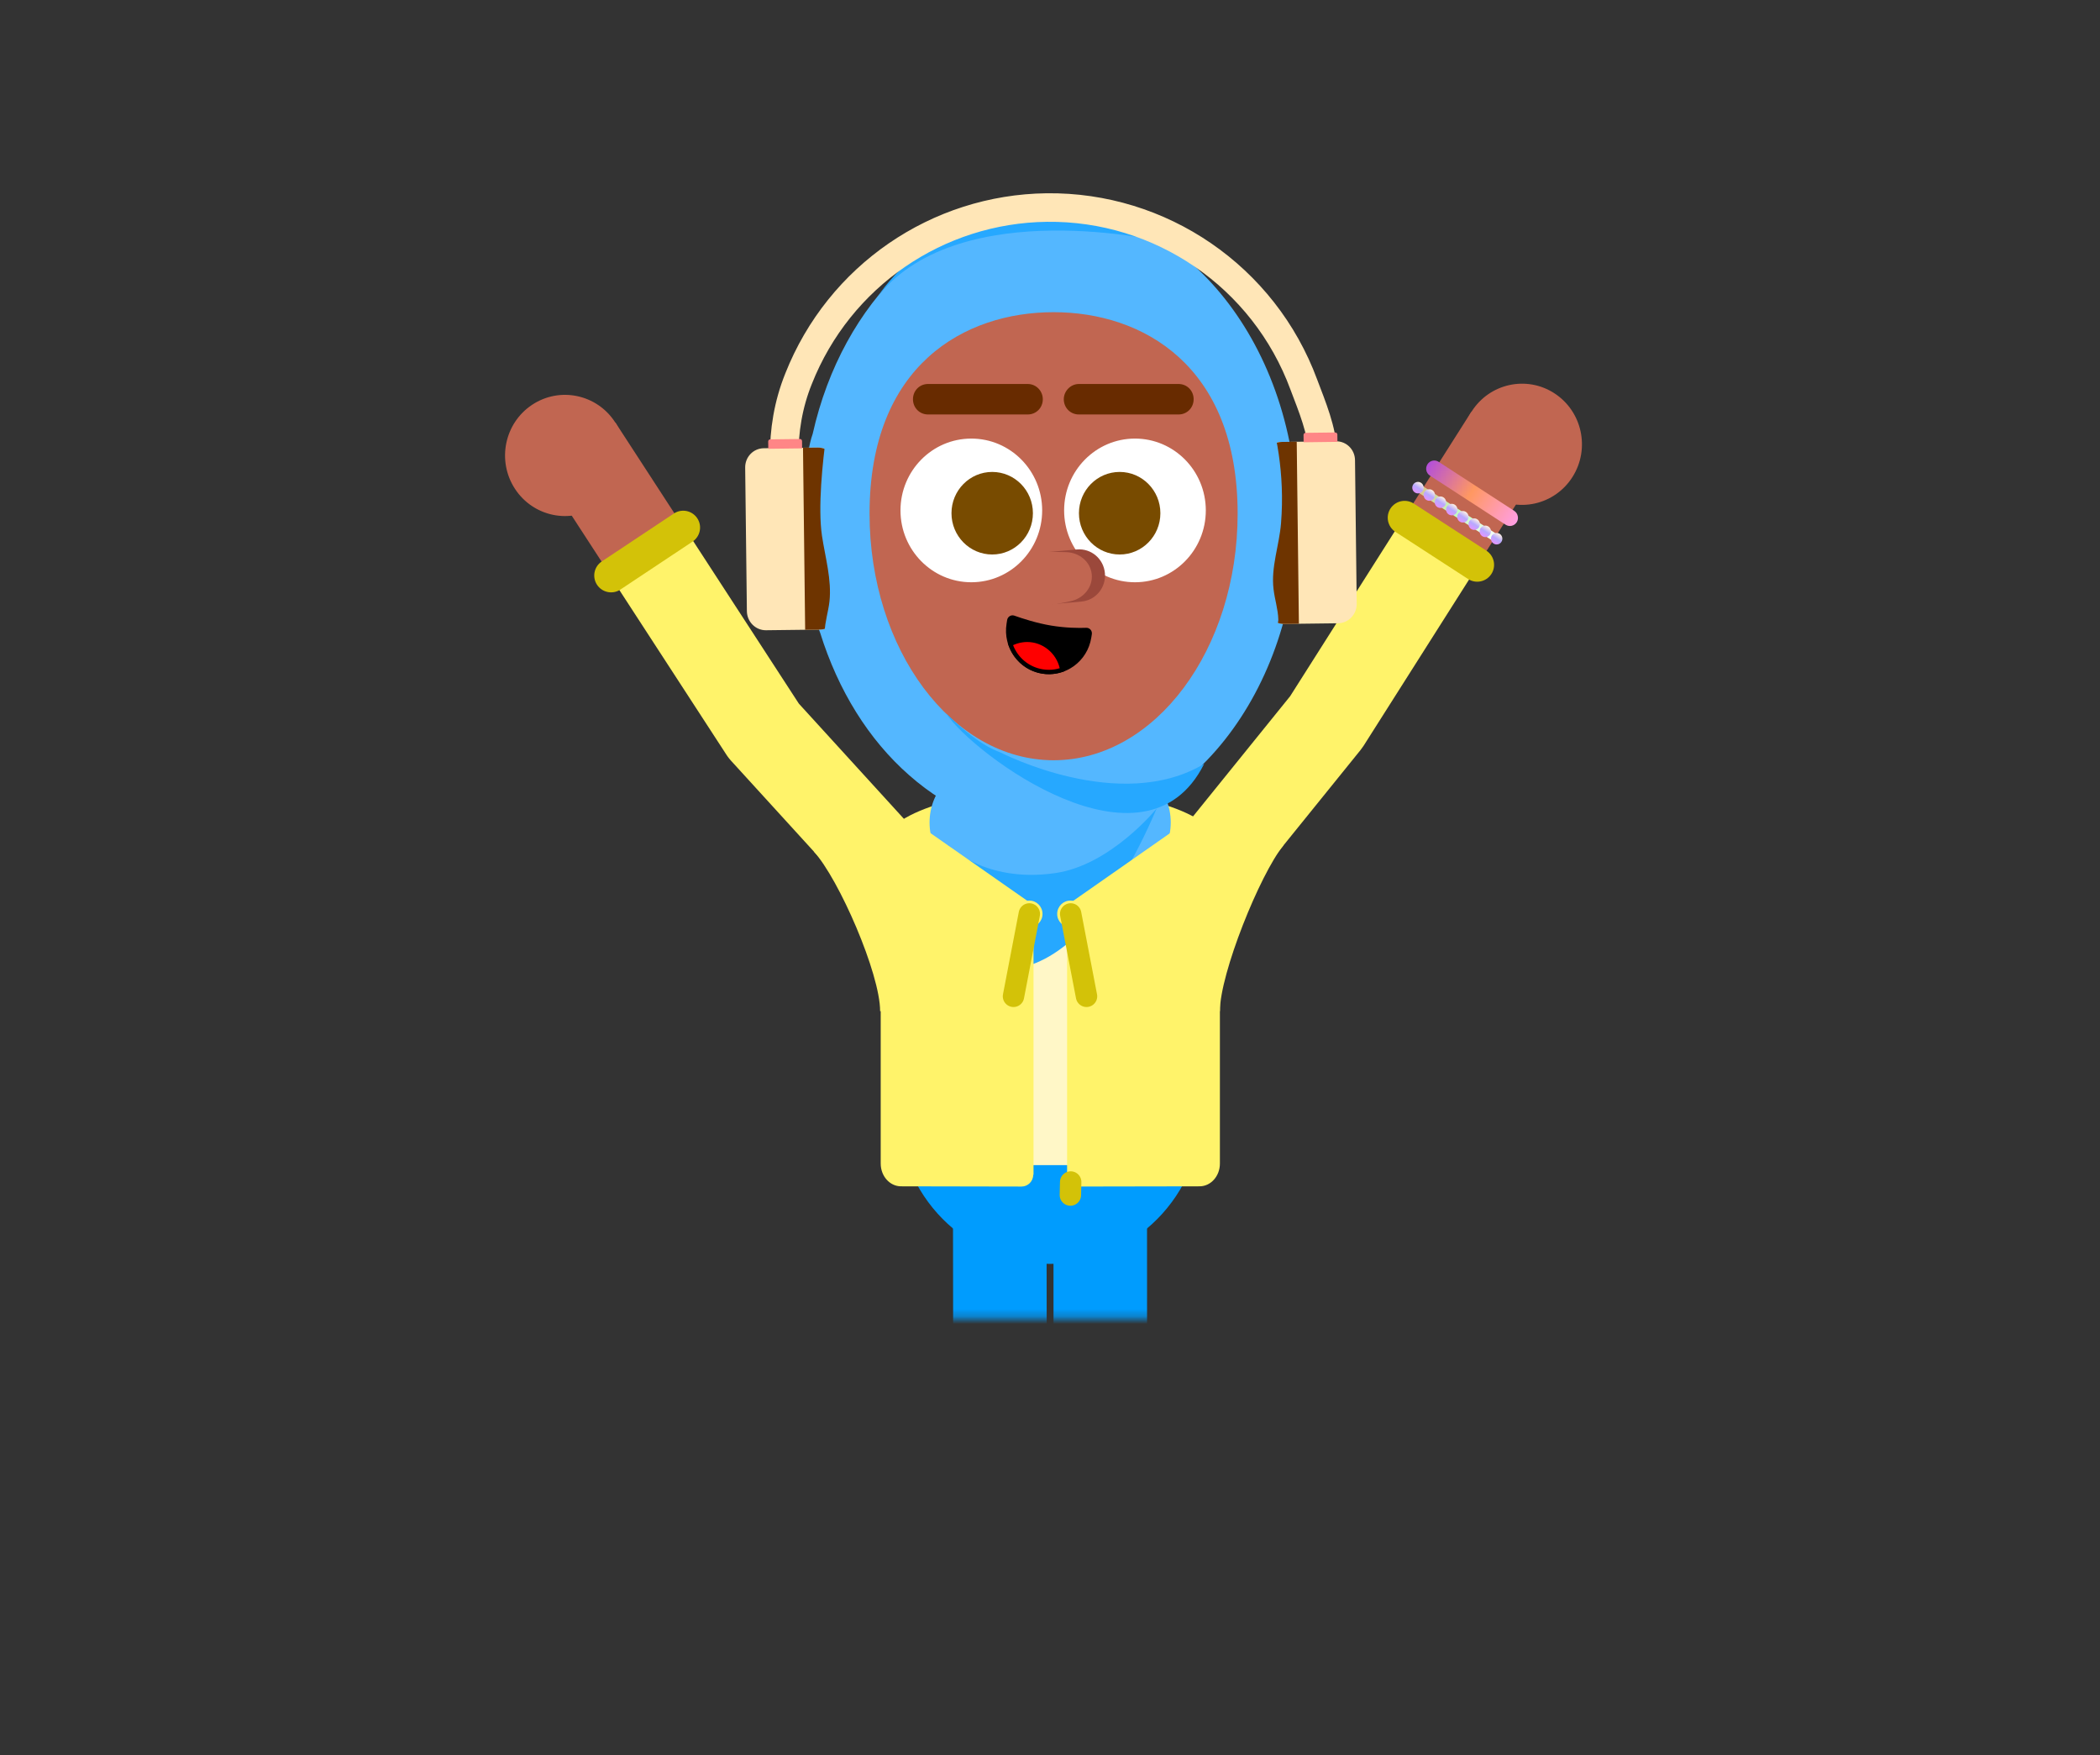 <svg viewBox="0 0 280 234" fill="none" xmlns="http://www.w3.org/2000/svg">
    <rect x="0" y="0" width="280" height="234" fill="#333333" stroke="none"/>
    <g clip-path="url(#clip0_4667_32368)">
        <mask id="mask0_4667_32368" style="mask-type:luminance" maskUnits="userSpaceOnUse" x="-1"
            y="0" width="282" height="234">
            <path d="M280.099 0H-0.099V234H280.099V0Z" fill="white"></path>
        </mask>
        <g mask="url(#mask0_4667_32368)">

            <mask id="mask1_4667_32368" style="mask-type:luminance" maskUnits="userSpaceOnUse"
                x="-1" y="0" width="282" height="176">
                <path d="M280.099 0H-0.099V175.751H280.099V0Z" fill="white"></path>
            </mask>
            <g mask="url(#mask1_4667_32368)">
                <path
                    d="M207.252 52.431C210.966 54.84 212.045 59.838 209.662 63.593C207.279 67.348 202.337 68.439 198.623 66.03C194.909 63.62 193.83 58.623 196.213 54.868C198.596 51.113 203.538 50.022 207.252 52.431Z"
                    fill="#C16651"></path>
                <path d="M176.828 96.26L192.121 72.16L201.086 58.034" stroke="#C16651"
                    stroke-width="11.65" stroke-linejoin="round"></path>
                <path d="M157.818 119.781L176.827 96.26L192.121 72.159" stroke="#FFF36A"
                    stroke-width="11.809" stroke-linejoin="round"></path>
                <path
                    d="M202.231 69.618C201.907 70.128 201.245 70.275 200.74 69.947L190.653 63.403C190.149 63.076 190.004 62.407 190.328 61.897C190.651 61.387 191.314 61.24 191.818 61.568L201.905 68.111C202.376 68.417 202.554 69.108 202.231 69.618Z"
                    fill="url(#paint0_linear_4667_32368)"></path>
                <path
                    d="M199.991 72.101C199.84 72.339 199.509 72.412 199.273 72.259L189.186 65.715C188.951 65.562 188.878 65.228 189.029 64.99C189.181 64.752 189.512 64.679 189.747 64.831L199.834 71.375C200.07 71.528 200.142 71.863 199.991 72.101Z"
                    fill="url(#paint1_linear_4667_32368)"></path>
                <path
                    d="M198.915 71.403C199.142 71.046 199.611 70.942 199.964 71.171C200.317 71.4 200.419 71.875 200.193 72.231C199.967 72.588 199.497 72.692 199.144 72.463C198.791 72.234 198.689 71.759 198.915 71.403Z"
                    fill="url(#paint2_linear_4667_32368)"></path>
                <path
                    d="M197.402 70.421C197.629 70.064 198.098 69.961 198.451 70.189C198.804 70.418 198.906 70.893 198.68 71.25C198.454 71.607 197.984 71.71 197.631 71.481C197.278 71.252 197.176 70.778 197.402 70.421Z"
                    fill="url(#paint3_linear_4667_32368)"></path>
                <path
                    d="M195.922 69.461C196.149 69.105 196.618 69.001 196.971 69.23C197.324 69.459 197.426 69.933 197.2 70.29C196.974 70.647 196.504 70.751 196.151 70.522C195.798 70.293 195.696 69.818 195.922 69.461Z"
                    fill="url(#paint4_linear_4667_32368)"></path>
                <path
                    d="M194.409 68.48C194.636 68.123 195.105 68.019 195.458 68.248C195.811 68.477 195.913 68.952 195.687 69.309C195.461 69.665 194.991 69.769 194.638 69.54C194.285 69.311 194.183 68.836 194.409 68.48Z"
                    fill="url(#paint5_linear_4667_32368)"></path>
                <path
                    d="M192.93 67.52C193.157 67.163 193.626 67.06 193.979 67.288C194.332 67.517 194.435 67.992 194.208 68.349C193.982 68.706 193.512 68.809 193.159 68.58C192.807 68.351 192.704 67.877 192.93 67.52Z"
                    fill="url(#paint6_linear_4667_32368)"></path>
                <path
                    d="M191.417 66.538C191.644 66.181 192.113 66.078 192.466 66.307C192.819 66.536 192.921 67.01 192.695 67.367C192.469 67.724 191.999 67.828 191.646 67.599C191.293 67.37 191.191 66.895 191.417 66.538Z"
                    fill="url(#paint7_linear_4667_32368)"></path>
                <path
                    d="M189.937 65.579C190.164 65.222 190.633 65.118 190.986 65.347C191.339 65.576 191.441 66.051 191.215 66.407C190.989 66.764 190.519 66.868 190.166 66.639C189.813 66.41 189.711 65.935 189.937 65.579Z"
                    fill="url(#paint8_linear_4667_32368)"></path>
                <path
                    d="M188.424 64.597C188.651 64.24 189.12 64.137 189.473 64.365C189.826 64.594 189.928 65.069 189.702 65.426C189.476 65.783 189.006 65.886 188.653 65.657C188.3 65.428 188.198 64.954 188.424 64.597Z"
                    fill="url(#paint9_linear_4667_32368)"></path>
                <path d="M196.963 75.301L187.279 69.019" stroke="#D3C208" stroke-width="4.496"
                    stroke-linecap="round" stroke-linejoin="round"></path>
                <path
                    d="M70.942 53.969C67.254 56.42 66.23 61.429 68.654 65.157C71.078 68.885 76.032 69.921 79.72 67.47C83.407 65.019 84.432 60.01 82.008 56.282C79.584 52.554 74.629 51.518 70.942 53.969Z"
                    fill="#C16651"></path>
                <path d="M101.826 97.427L86.287 73.527L77.169 59.503" stroke="#C16651"
                    stroke-width="11.65" stroke-linejoin="round"></path>
                <path d="M122.192 119.757L101.826 97.427L86.287 73.527" stroke="#FFF36A"
                    stroke-width="11.809" stroke-linejoin="round"></path>
                <path d="M81.48 76.722L91.094 70.332" stroke="#D3C208" stroke-width="4.496"
                    stroke-linecap="round" stroke-linejoin="round"></path>
                <path
                    d="M153.271 116.024C155.323 113.484 159.023 113.108 161.534 115.183C164.046 117.258 164.418 120.999 162.366 123.538C160.314 126.077 156.614 126.454 154.102 124.379C151.591 122.304 151.218 118.563 153.271 116.024Z"
                    fill="#FFF36A"></path>
                <path
                    d="M126.532 115.755C124.332 113.345 120.617 113.193 118.233 115.417C115.849 117.64 115.699 121.397 117.899 123.807C120.098 126.217 123.813 126.369 126.197 124.145C128.581 121.922 128.731 118.165 126.532 115.755Z"
                    fill="#FFF36A"></path>
                <path d="M133.3 159.608L133.35 197.9L133.268 240.427" stroke="#009CFE"
                    stroke-width="12.473" stroke-linejoin="round"></path>
                <path
                    d="M139.536 159.611C139.534 163.075 136.756 165.881 133.331 165.88C129.905 165.879 127.13 163.07 127.131 159.606C127.132 156.143 129.91 153.337 133.336 153.338C136.761 153.339 139.537 156.148 139.536 159.611Z"
                    fill="#009CFE"></path>
                <path d="M146.699 159.608L146.714 197.9L146.731 240.427" stroke="#009CFE"
                    stroke-width="12.473" stroke-linejoin="round"></path>
                <path
                    d="M152.901 159.608C152.903 163.072 150.127 165.88 146.702 165.882C143.276 165.883 140.498 163.077 140.497 159.613C140.495 156.15 143.271 153.341 146.697 153.34C150.122 153.339 152.9 156.145 152.901 159.608Z"
                    fill="#009CFE"></path>
                <path
                    d="M117.349 134.807C117.349 129.799 111.863 117.192 108.504 113.511L113.144 109.183L125.499 119.337L125.499 134.807L117.349 134.807Z"
                    fill="#FFF36A"></path>
                <path
                    d="M162.653 134.807C162.653 129.799 167.978 116.595 171.113 112.716L166.225 108.678L154.503 119.337L154.503 134.807L162.653 134.807Z"
                    fill="#FFF36A"></path>
                <path
                    d="M140.08 105.239C152.568 105.239 162.692 108.766 162.692 113.116C162.692 117.466 152.568 120.993 140.08 120.993C127.592 120.993 117.468 117.466 117.468 113.116C117.468 108.766 127.592 105.239 140.08 105.239Z"
                    fill="#FFF36A"></path>
                <path
                    d="M119.785 146.239L160.255 146.239L160.255 148.016C160.255 159.326 151.186 168.495 140 168.495C128.814 168.495 119.745 159.326 119.745 148.016L119.785 146.239Z"
                    fill="#009CFE"></path>
                <path
                    d="M160.295 155.327L119.785 155.327L119.785 126.244C119.785 117.317 126.976 110.047 135.805 110.047L144.235 110.047C153.064 110.047 160.255 117.317 160.255 126.244L160.295 155.327Z"
                    fill="#FFF7C7"></path>
                <path
                    d="M148.31 117.52L131.73 117.52C127.416 117.52 123.94 114.005 123.94 109.643C123.94 105.281 127.416 101.766 131.73 101.766L148.31 101.766C152.624 101.766 156.1 105.281 156.1 109.643C156.1 114.005 152.624 117.52 148.31 117.52Z"
                    fill="#54B7FF"></path>
                <path
                    d="M126.337 112.631C127.057 115.539 135.007 120.725 135.486 122.502C136.285 125.619 132.05 129.571 135.206 129.167C141.279 128.359 148.031 122.22 154.223 107.784C154.223 107.784 148.11 115.35 140.68 116.4C131.171 117.773 126.337 112.631 126.337 112.631Z"
                    fill="#26A8FF"></path>
                <path
                    d="M142.318 158.186L159.936 158.155C161.454 158.155 162.653 156.781 162.653 155.125L162.653 112.915C162.653 111.784 161.854 110.895 160.855 110.895L156.261 110.895L142.278 120.67L142.278 158.186L142.318 158.186Z"
                    fill="#FFF36A"></path>
                <path
                    d="M142.717 120.063C143.688 120.063 144.475 120.859 144.475 121.841C144.475 122.822 143.688 123.618 142.717 123.618C141.746 123.618 140.959 122.822 140.959 121.841C140.959 120.859 141.746 120.063 142.717 120.063Z"
                    fill="#FFF36A"></path>
                <path d="M142.757 121.841L144.869 132.824" stroke="#D3C208" stroke-width="2.852"
                    stroke-linecap="round" stroke-linejoin="round"></path>
                <path d="M142.757 157.579L142.717 159.316" stroke="#D3C208" stroke-width="2.852"
                    stroke-linecap="round" stroke-linejoin="round"></path>
                <path
                    d="M137.243 120.063C138.214 120.063 139.001 120.859 139.001 121.841C139.001 122.822 138.214 123.618 137.243 123.618C136.272 123.618 135.485 122.822 135.485 121.841C135.485 120.859 136.272 120.063 137.243 120.063Z"
                    fill="#FFF36A"></path>
                <path
                    d="M137.763 156.61C137.763 157.499 137.043 158.186 136.204 158.186L120.144 158.155C118.626 158.155 117.428 156.781 117.428 155.125L117.428 112.915C117.428 111.784 118.227 110.895 119.226 110.895L123.82 110.895L137.803 120.67L137.803 156.61L137.763 156.61Z"
                    fill="#FFF36A"></path>
                <path d="M137.243 121.841L135.132 132.824" stroke="#D3C208" stroke-width="2.852"
                    stroke-linecap="round" stroke-linejoin="round"></path>
                <path
                    d="M140.04 27.624C125.357 27.624 112.349 40.041 108.359 57.836C106.404 63.336 107.322 79.392 109.357 84.367C111.751 92.051 115.821 98.603 121.207 103.335C126.753 108.228 133.257 110.817 140.04 110.817C158.195 110.817 172.958 92.172 172.958 69.241C172.958 46.269 158.195 27.624 140.04 27.624Z"
                    fill="#54B7FF"></path>
                <path
                    d="M155.123 32.235C155.123 32.235 128.27 25.885 117.177 39.313C117.177 39.313 124.559 28.069 138.404 27.26C148.26 26.735 155.123 32.235 155.123 32.235Z"
                    fill="#26A8FF"></path>
                <path
                    d="M140.479 102.162C124.958 102.162 112.389 89.422 112.389 73.69L112.389 60.424C112.389 44.692 124.958 31.952 140.479 31.952C156 31.952 168.569 44.692 168.569 60.424L168.569 73.69C168.569 89.422 156 102.162 140.479 102.162Z"
                    fill="#C16651"></path>
                <path
                    d="M129.51 58.282C134.83 58.282 139.143 62.654 139.143 68.047C139.143 73.439 134.83 77.811 129.51 77.811C124.19 77.811 119.877 73.439 119.877 68.047C119.877 62.654 124.19 58.282 129.51 58.282Z"
                    fill="white"></path>
                <path
                    d="M129.51 58.282C134.83 58.282 139.143 62.654 139.143 68.047C139.143 73.439 134.83 77.811 129.51 77.811C124.19 77.811 119.877 73.439 119.877 68.047C119.877 62.654 124.19 58.282 129.51 58.282Z"
                    stroke="#C16651" stroke-width="0.374"></path>
                <path
                    d="M151.329 58.282C156.649 58.282 160.962 62.654 160.962 68.047C160.962 73.439 156.649 77.811 151.329 77.811C146.009 77.811 141.696 73.439 141.696 68.047C141.696 62.654 146.009 58.282 151.329 58.282Z"
                    fill="white"></path>
                <path
                    d="M151.329 58.282C156.649 58.282 160.962 62.654 160.962 68.047C160.962 73.439 156.649 77.811 151.329 77.811C146.009 77.811 141.696 73.439 141.696 68.047C141.696 62.654 146.009 58.282 151.329 58.282Z"
                    stroke="#C16651" stroke-width="0.374"></path>
            </g>
            <mask id="mask2_4667_32368" style="mask-type:luminance" maskUnits="userSpaceOnUse"
                x="119" y="58" width="21" height="20">
                <path
                    d="M129.51 58.282C134.83 58.282 139.143 62.654 139.143 68.047C139.143 73.439 134.83 77.811 129.51 77.811C124.19 77.811 119.877 73.439 119.877 68.047C119.877 62.654 124.19 58.282 129.51 58.282Z"
                    fill="white"></path>
            </mask>
            <g mask="url(#mask2_4667_32368)">
                <mask id="mask3_4667_32368" style="mask-type:luminance" maskUnits="userSpaceOnUse"
                    x="-1" y="0" width="282" height="176">
                    <path d="M280.099 0H-0.099V175.751H280.099V0Z" fill="white"></path>
                </mask>
                <g mask="url(#mask3_4667_32368)">
                    <path
                        d="M132.293 62.916C135.291 62.916 137.722 65.38 137.722 68.419C137.722 71.458 135.291 73.922 132.293 73.922C129.295 73.922 126.864 71.458 126.864 68.419C126.864 65.38 129.295 62.916 132.293 62.916Z"
                        fill="#784B00"></path>
                </g>
            </g>
            <mask id="mask4_4667_32368" style="mask-type:luminance" maskUnits="userSpaceOnUse"
                x="141" y="58" width="20" height="20">
                <path
                    d="M151.329 58.282C156.649 58.282 160.962 62.654 160.962 68.047C160.962 73.439 156.649 77.811 151.329 77.811C146.009 77.811 141.696 73.439 141.696 68.047C141.696 62.654 146.009 58.282 151.329 58.282Z"
                    fill="white"></path>
            </mask>
            <g mask="url(#mask4_4667_32368)">
                <mask id="mask5_4667_32368" style="mask-type:luminance" maskUnits="userSpaceOnUse"
                    x="-1" y="0" width="282" height="176">
                    <path d="M280.099 0H-0.099V175.751H280.099V0Z" fill="white"></path>
                </mask>
                <g mask="url(#mask5_4667_32368)">
                    <path
                        d="M149.288 62.916C152.286 62.916 154.717 65.38 154.717 68.419C154.717 71.458 152.286 73.922 149.288 73.922C146.29 73.922 143.859 71.458 143.859 68.419C143.859 65.38 146.29 62.916 149.288 62.916Z"
                        fill="#784B00"></path>
                </g>
            </g>
            <mask id="mask6_4667_32368" style="mask-type:luminance" maskUnits="userSpaceOnUse"
                x="119" y="58" width="21" height="20">
                <path
                    d="M129.51 58.282C134.83 58.282 139.143 62.654 139.143 68.047C139.143 73.439 134.83 77.811 129.51 77.811C124.19 77.811 119.877 73.439 119.877 68.047C119.877 62.654 124.19 58.282 129.51 58.282Z"
                    fill="white"></path>
            </mask>
            <g mask="url(#mask6_4667_32368)">
                <mask id="mask7_4667_32368" style="mask-type:luminance" maskUnits="userSpaceOnUse"
                    x="-1" y="0" width="282" height="176">
                    <path d="M280.099 0H-0.099V175.751H280.099V0Z" fill="white"></path>
                </mask>
                <g mask="url(#mask7_4667_32368)">
                    <path fill-rule="evenodd" clip-rule="evenodd"
                        d="M163.251 59.22C147.867 55.504 131.836 55.515 116.455 59.258C116.507 54.868 116.563 50.475 116.615 46.086C132 42.37 148.03 42.381 163.411 46.123C163.359 50.49 163.303 54.853 163.251 59.22Z"
                        fill="#9A483A"></path>
                </g>
            </g>
            <mask id="mask8_4667_32368" style="mask-type:luminance" maskUnits="userSpaceOnUse"
                x="141" y="58" width="20" height="20">
                <path
                    d="M151.329 58.282C156.649 58.282 160.962 62.654 160.962 68.047C160.962 73.439 156.649 77.811 151.329 77.811C146.009 77.811 141.696 73.439 141.696 68.047C141.696 62.654 146.009 58.282 151.329 58.282Z"
                    fill="white"></path>
            </mask>
            <g mask="url(#mask8_4667_32368)">
                <mask id="mask9_4667_32368" style="mask-type:luminance" maskUnits="userSpaceOnUse"
                    x="-1" y="0" width="282" height="176">
                    <path d="M280.099 0H-0.099V175.751H280.099V0Z" fill="white"></path>
                </mask>
                <g mask="url(#mask9_4667_32368)">
                    <path fill-rule="evenodd" clip-rule="evenodd"
                        d="M163.251 59.22C147.867 55.504 131.836 55.515 116.455 59.258C116.507 54.868 116.563 50.475 116.615 46.086C132 42.37 148.03 42.381 163.411 46.123C163.359 50.49 163.303 54.853 163.251 59.22Z"
                        fill="#9A483A"></path>
                </g>
            </g>
            <mask id="mask10_4667_32368" style="mask-type:luminance" maskUnits="userSpaceOnUse"
                x="119" y="58" width="21" height="20">
                <path
                    d="M129.51 58.282C134.83 58.282 139.143 62.654 139.143 68.047C139.143 73.439 134.83 77.811 129.51 77.811C124.19 77.811 119.877 73.439 119.877 68.047C119.877 62.654 124.19 58.282 129.51 58.282Z"
                    fill="white"></path>
            </mask>
            <g mask="url(#mask10_4667_32368)">
                <mask id="mask11_4667_32368" style="mask-type:luminance" maskUnits="userSpaceOnUse"
                    x="-1" y="0" width="282" height="176">
                    <path d="M280.099 0H-0.099V175.751H280.099V0Z" fill="white"></path>
                </mask>
                <g mask="url(#mask11_4667_32368)">
                    <path fill-rule="evenodd" clip-rule="evenodd"
                        d="M163.251 59.22C147.867 55.504 131.836 55.515 116.455 59.258C116.507 54.868 116.563 50.475 116.615 46.086C132 42.37 148.03 42.381 163.411 46.123C163.359 50.49 163.303 54.853 163.251 59.22Z"
                        fill="#C16651"></path>
                </g>
            </g>
            <mask id="mask12_4667_32368" style="mask-type:luminance" maskUnits="userSpaceOnUse"
                x="141" y="58" width="20" height="20">
                <path
                    d="M151.329 58.282C156.649 58.282 160.962 62.654 160.962 68.047C160.962 73.439 156.649 77.811 151.329 77.811C146.009 77.811 141.696 73.439 141.696 68.047C141.696 62.654 146.009 58.282 151.329 58.282Z"
                    fill="white"></path>
            </mask>
            <g mask="url(#mask12_4667_32368)">
                <mask id="mask13_4667_32368" style="mask-type:luminance" maskUnits="userSpaceOnUse"
                    x="-1" y="0" width="282" height="176">
                    <path d="M280.099 0H-0.099V175.751H280.099V0Z" fill="white"></path>
                </mask>
                <g mask="url(#mask13_4667_32368)">
                    <path fill-rule="evenodd" clip-rule="evenodd"
                        d="M163.251 59.22C147.867 55.504 131.836 55.515 116.455 59.258C116.507 54.868 116.563 50.475 116.615 46.086C132 42.37 148.03 42.381 163.411 46.123C163.359 50.49 163.303 54.853 163.251 59.22Z"
                        fill="#C16651"></path>
                </g>
            </g>
            <mask id="mask14_4667_32368" style="mask-type:luminance" maskUnits="userSpaceOnUse"
                x="-1" y="0" width="282" height="176">
                <path d="M280.099 0H-0.099V175.751H280.099V0Z" fill="white"></path>
            </mask>
            <g mask="url(#mask14_4667_32368)">
                <path
                    d="M151.329 57.906C156.854 57.906 161.333 62.446 161.333 68.047C161.333 73.647 156.854 78.187 151.329 78.187C145.804 78.187 141.325 73.647 141.325 68.047C141.325 62.446 145.804 57.906 151.329 57.906Z"
                    stroke="#C16651" stroke-width="0.747"></path>
                <path
                    d="M129.51 57.906C135.035 57.906 139.514 62.446 139.514 68.047C139.514 73.647 135.035 78.187 129.51 78.187C123.985 78.187 119.506 73.647 119.506 68.047C119.506 62.446 123.985 57.906 129.51 57.906Z"
                    stroke="#C16651" stroke-width="0.747"></path>
                <path
                    d="M138.932 80.662L144.198 80.195C146.09 80.026 147.489 78.338 147.322 76.419C147.155 74.501 145.489 73.083 143.597 73.252L138.331 73.719L138.932 80.662Z"
                    fill="#9B483B"></path>
                <path
                    d="M138.843 80.933L142.691 80.162C144.479 79.804 145.715 78.273 145.57 76.603C145.426 74.93 143.945 73.643 142.123 73.606L138.201 73.523L138.843 80.933Z"
                    fill="#C16651"></path>
                <path
                    d="M138.936 89.804C135.815 89.289 133.7 86.306 134.208 83.143L134.286 82.654C134.36 82.199 134.821 81.924 135.247 82.075C136.301 82.451 138.223 83.079 140.153 83.399C142.138 83.726 143.849 83.734 144.832 83.696C145.292 83.677 145.652 84.091 145.578 84.553L145.504 85.012C144.999 88.175 142.056 90.319 138.936 89.804Z"
                    fill="black"></path>
                <path
                    d="M139.848 89.586C139.559 89.586 139.266 89.564 138.98 89.515C136.984 89.184 135.37 87.792 134.717 85.859C135.203 85.595 135.726 85.422 136.279 85.343C136.505 85.309 136.731 85.294 136.958 85.294C139.251 85.294 141.236 86.998 141.63 89.278C141.054 89.484 140.457 89.586 139.848 89.586Z"
                    fill="#FF0000"></path>
                <path
                    d="M136.958 85.588C139.028 85.588 140.828 87.062 141.296 89.082C140.824 89.225 140.338 89.296 139.848 89.296C139.574 89.296 139.299 89.274 139.025 89.229C137.217 88.931 135.741 87.713 135.076 86.009C135.47 85.825 135.885 85.701 136.319 85.637C136.531 85.603 136.746 85.588 136.958 85.588ZM136.958 85.001C136.72 85.001 136.479 85.02 136.238 85.054C135.555 85.151 134.928 85.385 134.371 85.723C134.976 87.792 136.694 89.436 138.932 89.804C139.24 89.857 139.544 89.879 139.848 89.879C140.583 89.879 141.292 89.736 141.949 89.473C141.945 89.447 141.945 89.417 141.941 89.39C141.581 86.84 139.425 85.001 136.958 85.001Z"
                    fill="black"></path>
                <path
                    d="M137.037 51.192L123.732 51.192C122.61 51.192 121.729 52.086 121.729 53.223C121.729 54.36 122.61 55.254 123.732 55.254L137.037 55.254C138.16 55.254 139.041 54.36 139.041 53.223C139.041 52.126 138.16 51.192 137.037 51.192Z"
                    fill="#682B00"></path>
                <path
                    d="M143.842 51.192L157.148 51.192C158.27 51.192 159.151 52.086 159.151 53.223C159.151 54.361 158.27 55.254 157.148 55.254L143.842 55.254C142.72 55.254 141.839 54.361 141.839 53.223C141.839 52.126 142.76 51.192 143.842 51.192Z"
                    fill="#682B00"></path>
                <path
                    d="M176.346 60.305C176.312 57.475 174.957 54.215 173.844 51.276C168.526 36.861 154.728 27.483 139.567 27.668C125.005 27.845 111.903 36.782 106.479 50.478C105.083 53.933 104.527 57.499 104.567 60.896"
                    stroke="#FFE6B7" stroke-width="3.806" stroke-linecap="round"
                    stroke-linejoin="round"></path>
                <path
                    d="M102.128 84.021L109.31 83.934C110.706 83.917 111.81 82.771 111.793 81.355L109.445 71.798L111.566 62.186C111.549 60.771 110.418 59.652 109.022 59.669L101.84 59.757C100.444 59.774 99.34 60.92 99.357 62.335L99.584 81.463C99.601 82.919 100.771 84.038 102.128 84.021Z"
                    fill="#FFE6B7"></path>
                <path
                    d="M107.354 83.957L109.309 83.934C110.706 83.917 111.81 82.771 111.793 81.355L111.607 79.133C111.19 74.244 111.131 69.31 111.432 64.412L111.566 62.186C111.549 60.771 110.418 59.652 109.022 59.669L107.067 59.693L107.354 83.957Z"
                    fill="#6E3400"></path>
                <path
                    d="M106.949 59.775L102.44 59.83L102.429 58.86C102.427 58.698 102.545 58.575 102.705 58.573L106.654 58.525C106.814 58.523 106.935 58.643 106.937 58.805L106.949 59.775Z"
                    fill="#FF8686"></path>
                <path
                    d="M178.412 83.092L171.23 83.18C169.834 83.197 168.703 82.078 168.686 80.662L170.807 71.051L168.459 61.494C168.442 60.078 169.546 58.932 170.942 58.915L178.124 58.828C179.52 58.811 180.651 59.929 180.668 61.345L180.894 80.473C180.912 81.929 179.768 83.076 178.412 83.092Z"
                    fill="#FFE6B7"></path>
                <path
                    d="M173.185 83.156L171.23 83.18C169.834 83.197 168.703 82.078 168.686 80.662L168.82 78.436C169.121 73.539 169.062 68.605 168.645 63.716L168.459 61.494C168.442 60.078 169.546 58.932 170.942 58.915L172.897 58.891L173.185 83.156Z"
                    fill="#6E3400"></path>
                <path
                    d="M178.325 58.906L173.816 58.961L173.805 57.99C173.803 57.829 173.921 57.706 174.081 57.704L178.03 57.656C178.19 57.654 178.311 57.774 178.313 57.936L178.325 58.906Z"
                    fill="#FF8686"></path>
                <path
                    d="M165.895 46.754C164.419 44.692 157.836 35.754 151.97 33.408C145.347 30.779 134.973 30.334 128.828 33.408C117.417 39.151 114.743 47.199 114.743 47.199C112.868 49.949 110.314 56.744 110.195 57.795C109.676 61.557 109.037 67.623 109.596 71.425C110.035 74.337 110.913 77.289 110.594 80.201C110.434 81.576 109.995 82.871 109.955 84.246C109.915 85.863 115.94 94.073 117.816 96.5C123.801 104.265 131.86 108.593 140.479 108.593C149.097 108.593 157.157 104.306 163.142 96.5C165.337 93.669 170.524 84.165 170.444 82.587C170.404 81.212 169.965 79.918 169.806 78.543C169.447 75.591 170.564 72.719 170.803 69.767C171.88 56.42 165.935 46.795 165.895 46.754ZM140.479 101.353C126.953 101.353 115.94 86.591 115.94 68.472C115.94 48.655 128.628 41.618 140.479 41.618C152.329 41.618 165.018 48.696 165.018 68.472C165.018 86.591 154.005 101.353 140.479 101.353Z"
                    fill="#54B7FF"></path>
                <path
                    d="M126.155 95.124C128.469 97.308 130.744 99.331 133.457 100.342C133.457 100.342 149.337 108.552 160.549 101.838C152.649 117.652 129.746 100.544 126.155 95.124Z"
                    fill="#26A8FF"></path>
            </g>

        </g>
    </g>
    <defs>
        <linearGradient id="paint0_linear_4667_32368" x1="202.215" y1="69.613" x2="190.243"
            y2="62.015" gradientUnits="userSpaceOnUse">
            <stop stop-color="#FF9EE3"></stop>
            <stop offset="0.509" stop-color="#FF9861"></stop>
            <stop offset="1" stop-color="#B34FDB"></stop>
        </linearGradient>
        <linearGradient id="paint1_linear_4667_32368" x1="199.978" y1="72.092" x2="188.96"
            y2="65.1" gradientUnits="userSpaceOnUse">
            <stop stop-color="white"></stop>
            <stop offset="0.509" stop-color="#C2FFC2"></stop>
            <stop offset="1" stop-color="#DBC48C"></stop>
        </linearGradient>
        <linearGradient id="paint2_linear_4667_32368" x1="199.133" y1="72.451" x2="199.961"
            y2="71.174" gradientUnits="userSpaceOnUse">
            <stop stop-color="#E493FF"></stop>
            <stop offset="0.492" stop-color="#B7A9FF"></stop>
            <stop offset="0.999" stop-color="#FFF2E2"></stop>
            <stop offset="1" stop-color="#FFF2E2"></stop>
        </linearGradient>
        <linearGradient id="paint3_linear_4667_32368" x1="197.64" y1="71.482" x2="198.468"
            y2="70.206" gradientUnits="userSpaceOnUse">
            <stop stop-color="#E493FF"></stop>
            <stop offset="0.492" stop-color="#B7A9FF"></stop>
            <stop offset="0.999" stop-color="#FFF2E2"></stop>
            <stop offset="1" stop-color="#FFF2E2"></stop>
        </linearGradient>
        <linearGradient id="paint4_linear_4667_32368" x1="196.143" y1="70.512" x2="196.972"
            y2="69.235" gradientUnits="userSpaceOnUse">
            <stop stop-color="#E493FF"></stop>
            <stop offset="0.492" stop-color="#B7A9FF"></stop>
            <stop offset="0.999" stop-color="#FFF2E2"></stop>
            <stop offset="1" stop-color="#FFF2E2"></stop>
        </linearGradient>
        <linearGradient id="paint5_linear_4667_32368" x1="194.647" y1="69.541" x2="195.475"
            y2="68.264" gradientUnits="userSpaceOnUse">
            <stop stop-color="#E493FF"></stop>
            <stop offset="0.492" stop-color="#B7A9FF"></stop>
            <stop offset="0.999" stop-color="#FFF2E2"></stop>
            <stop offset="1" stop-color="#FFF2E2"></stop>
        </linearGradient>
        <linearGradient id="paint6_linear_4667_32368" x1="193.151" y1="68.57" x2="193.98"
            y2="67.294" gradientUnits="userSpaceOnUse">
            <stop stop-color="#E493FF"></stop>
            <stop offset="0.492" stop-color="#B7A9FF"></stop>
            <stop offset="0.999" stop-color="#FFF2E2"></stop>
            <stop offset="1" stop-color="#FFF2E2"></stop>
        </linearGradient>
        <linearGradient id="paint7_linear_4667_32368" x1="191.655" y1="67.6" x2="192.483"
            y2="66.323" gradientUnits="userSpaceOnUse">
            <stop stop-color="#E493FF"></stop>
            <stop offset="0.492" stop-color="#B7A9FF"></stop>
            <stop offset="0.999" stop-color="#FFF2E2"></stop>
            <stop offset="1" stop-color="#FFF2E2"></stop>
        </linearGradient>
        <linearGradient id="paint8_linear_4667_32368" x1="190.158" y1="66.629" x2="190.987"
            y2="65.352" gradientUnits="userSpaceOnUse">
            <stop stop-color="#E493FF"></stop>
            <stop offset="0.492" stop-color="#B7A9FF"></stop>
            <stop offset="0.999" stop-color="#FFF2E2"></stop>
            <stop offset="1" stop-color="#FFF2E2"></stop>
        </linearGradient>
        <linearGradient id="paint9_linear_4667_32368" x1="188.662" y1="65.658" x2="189.49"
            y2="64.382" gradientUnits="userSpaceOnUse">
            <stop stop-color="#E493FF"></stop>
            <stop offset="0.492" stop-color="#B7A9FF"></stop>
            <stop offset="0.999" stop-color="#FFF2E2"></stop>
            <stop offset="1" stop-color="#FFF2E2"></stop>
        </linearGradient>
        <linearGradient id="paint10_linear_4667_32368" x1="140.005" y1="178.307" x2="140.005"
            y2="136.317" gradientUnits="userSpaceOnUse">
            <stop stop-color="white"></stop>
            <stop offset="1" stop-color="white" stop-opacity="0"></stop>
        </linearGradient>
        <clipPath id="clip0_4667_32368">
            <rect width="280" height="234" fill="white"></rect>
        </clipPath>
    </defs>
</svg>